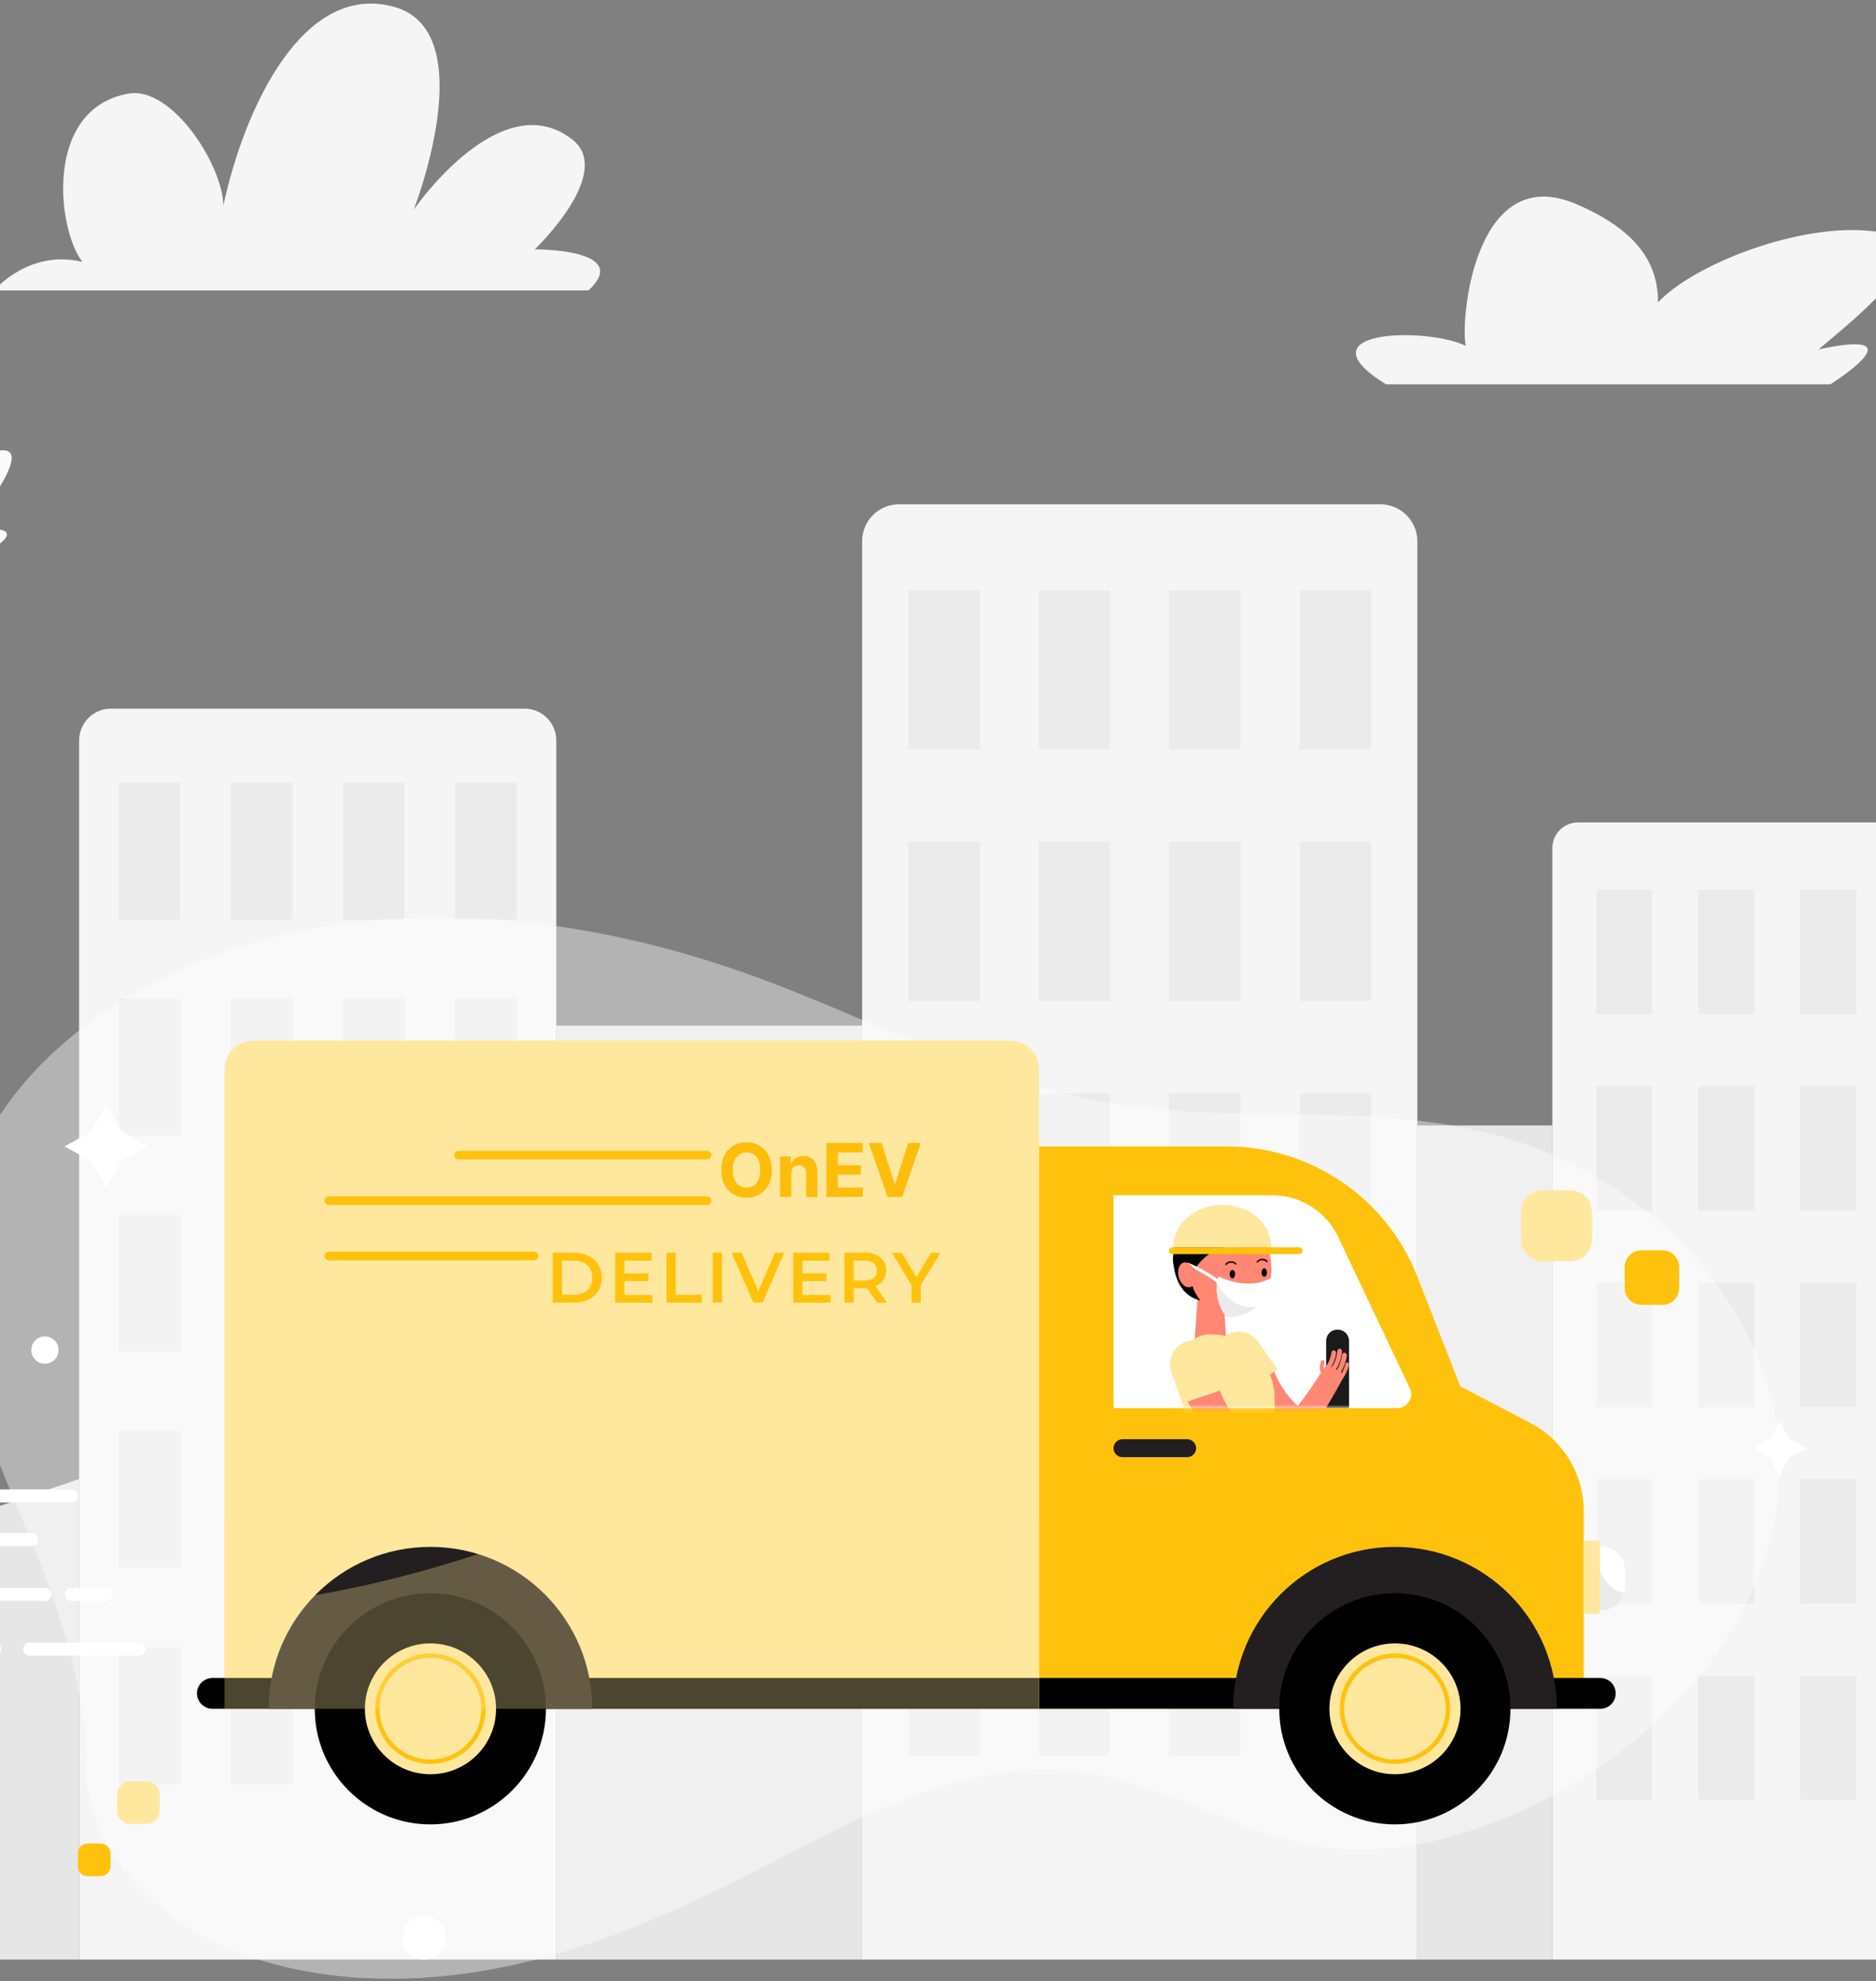 <svg width="428" height="452" viewBox="0 0 428 452" fill="none" xmlns="http://www.w3.org/2000/svg">
<rect x="0" y="0" width="428" height="452" fill="#808080" stroke="none"/>
<path d="M119.712 161.678H25.32C21.302 161.678 18.049 164.931 18.049 168.949V447.088H126.919V168.949C126.919 164.931 123.666 161.678 119.712 161.678Z" fill="#F5F5F5"/>
<path d="M41.137 209.831H27.105V178.579H41.137V209.831Z" fill="#EBEBEB"/>
<path d="M117.862 209.831H103.831V178.579H117.862V209.831Z" fill="#EBEBEB"/>
<path d="M66.712 209.831H52.681V178.579H66.712V209.831Z" fill="#EBEBEB"/>
<path d="M92.287 209.831H78.256V178.579H92.287V209.831Z" fill="#EBEBEB"/>
<path d="M41.137 259.132H27.105V227.88H41.137V259.132Z" fill="#EBEBEB"/>
<path d="M117.862 259.132H103.831V227.88H117.862V259.132Z" fill="#EBEBEB"/>
<path d="M66.712 259.132H52.681V227.88H66.712V259.132Z" fill="#EBEBEB"/>
<path d="M92.287 259.132H78.256V227.88H92.287V259.132Z" fill="#EBEBEB"/>
<path d="M41.137 308.433H27.105V277.181H41.137V308.433Z" fill="#EBEBEB"/>
<path d="M117.862 308.433H103.831V277.181H117.862V308.433Z" fill="#EBEBEB"/>
<path d="M66.712 308.433H52.681V277.181H66.712V308.433Z" fill="#EBEBEB"/>
<path d="M92.287 308.433H78.256V277.181H92.287V308.433Z" fill="#EBEBEB"/>
<path d="M41.137 357.734H27.105V326.482H41.137V357.734Z" fill="#EBEBEB"/>
<path d="M117.862 357.734H103.831V326.482H117.862V357.734Z" fill="#EBEBEB"/>
<path d="M66.712 357.734H52.681V326.482H66.712V357.734Z" fill="#EBEBEB"/>
<path d="M92.287 357.734H78.256V326.482H92.287V357.734Z" fill="#EBEBEB"/>
<path d="M41.137 407.035H27.105V375.847H41.137V407.035Z" fill="#EBEBEB"/>
<path d="M117.862 407.035H103.831V375.847H117.862V407.035Z" fill="#EBEBEB"/>
<path d="M66.712 407.035H52.681V375.847H66.712V407.035Z" fill="#EBEBEB"/>
<path d="M92.287 407.035H78.256V375.847H92.287V407.035Z" fill="#EBEBEB"/>
<path d="M427.636 187.636H360.031C356.778 187.636 354.163 190.251 354.163 193.503V447.088H433.504V193.503C433.504 190.251 430.889 187.636 427.636 187.636Z" fill="#F5F5F5"/>
<path d="M376.932 231.388H364.176V202.943H376.932V231.388Z" fill="#EBEBEB"/>
<path d="M400.211 231.388H387.455V202.943H400.211V231.388Z" fill="#EBEBEB"/>
<path d="M423.49 231.388H410.735V202.943H423.49V231.388Z" fill="#EBEBEB"/>
<path d="M376.932 276.225H364.176V247.78H376.932V276.225Z" fill="#EBEBEB"/>
<path d="M400.211 276.225H387.455V247.78H400.211V276.225Z" fill="#EBEBEB"/>
<path d="M423.49 276.225H410.735V247.78H423.49V276.225Z" fill="#EBEBEB"/>
<path d="M376.932 321.061H364.176V292.616H376.932V321.061Z" fill="#EBEBEB"/>
<path d="M400.211 321.061H387.455V292.616H400.211V321.061Z" fill="#EBEBEB"/>
<path d="M423.49 321.061H410.735V292.616H423.49V321.061Z" fill="#EBEBEB"/>
<path d="M376.932 365.834H364.176V337.452H376.932V365.834Z" fill="#EBEBEB"/>
<path d="M400.211 365.834H387.455V337.452H400.211V365.834Z" fill="#EBEBEB"/>
<path d="M423.49 365.834H410.735V337.452H423.49V365.834Z" fill="#EBEBEB"/>
<path d="M376.932 410.671H364.176V382.289H376.932V410.671Z" fill="#EBEBEB"/>
<path d="M400.211 410.671H387.455V382.289H400.211V410.671Z" fill="#EBEBEB"/>
<path d="M423.49 410.671H410.735V382.289H423.49V410.671Z" fill="#EBEBEB"/>
<path d="M314.939 115.056H205.112C200.456 115.056 196.693 118.819 196.693 123.474V447.088H323.358V123.474C323.358 118.819 319.531 115.056 314.939 115.056Z" fill="#F5F5F5"/>
<path d="M223.544 171.054H207.217V134.7H223.544V171.054Z" fill="#EBEBEB"/>
<path d="M312.835 171.054H296.507V134.7H312.835V171.054Z" fill="#EBEBEB"/>
<path d="M253.265 171.054H236.938V134.7H253.265V171.054Z" fill="#EBEBEB"/>
<path d="M283.05 171.054H266.723V134.7H283.05V171.054Z" fill="#EBEBEB"/>
<path d="M223.544 228.391H207.217V192.037H223.544V228.391Z" fill="#EBEBEB"/>
<path d="M312.835 228.391H296.507V192.037H312.835V228.391Z" fill="#EBEBEB"/>
<path d="M253.265 228.391H236.938V192.037H253.265V228.391Z" fill="#EBEBEB"/>
<path d="M283.05 228.391H266.723V192.037H283.05V228.391Z" fill="#EBEBEB"/>
<path d="M223.544 285.792H207.217V249.438H223.544V285.792Z" fill="#EBEBEB"/>
<path d="M312.835 285.792H296.507V249.438H312.835V285.792Z" fill="#EBEBEB"/>
<path d="M253.265 285.792H236.938V249.438H253.265V285.792Z" fill="#EBEBEB"/>
<path d="M283.05 285.792H266.723V249.438H283.05V285.792Z" fill="#EBEBEB"/>
<path d="M223.544 343.129H207.217V306.839H223.544V343.129Z" fill="#EBEBEB"/>
<path d="M312.835 343.129H296.507V306.839H312.835V343.129Z" fill="#EBEBEB"/>
<path d="M253.265 343.129H236.938V306.839H253.265V343.129Z" fill="#EBEBEB"/>
<path d="M283.05 343.129H266.723V306.839H283.05V343.129Z" fill="#EBEBEB"/>
<path d="M223.544 400.53H207.217V364.176H223.544V400.53Z" fill="#EBEBEB"/>
<path d="M312.835 400.53H296.507V364.176H312.835V400.53Z" fill="#EBEBEB"/>
<path d="M253.265 400.53H236.938V364.176H253.265V400.53Z" fill="#EBEBEB"/>
<path d="M283.05 400.53H266.723V364.176H283.05V400.53Z" fill="#EBEBEB"/>
<path d="M196.693 447.088H126.919V234.003H196.693V447.088Z" fill="#E6E6E6"/>
<path d="M354.163 447.088H323.358V256.772H354.163V447.088Z" fill="#E6E6E6"/>
<path d="M18.049 447.087H-42.987V358.116L18.049 337.452V447.087Z" fill="#E6E6E6"/>
<path d="M414.881 79.722C424.83 71.367 445.176 55.103 427.7 52.807C410.926 50.575 386.18 60.397 378.272 69.007C378.272 60.78 374.381 52.871 359.584 46.557C336.688 36.735 333.116 72.324 334.392 78.893C325.208 74.492 296.252 75.321 316.215 87.694H417.559C417.559 87.694 438.479 74.62 414.881 79.722Z" fill="#F5F5F5"/>
<path d="M-42.35 122.582C-42.413 117.798 -42.924 108.55 -34.569 107.275C-26.469 105.999 -20.984 111.548 -21.94 116.459C-17.922 111.803 -12.437 107.338 -3.189 103.703C11.097 98.091 -4.784 118.372 -8.483 122.135C-2.552 119.584 9.056 120.03 -5.294 127.11H-47.388C-47.388 127.11 -49.684 119.712 -42.35 122.582Z" fill="#FAFAFA"/>
<path d="M134.254 66.265H-1.34C-1.34 66.265 6.569 56.762 18.814 59.76C13.01 52.361 9.949 24.809 29.274 21.365C39.16 19.579 50.767 37.501 50.959 46.876C55.806 24.426 69.199 -4.083 89.8 1.53C110.337 7.078 94.392 47.833 94.392 47.833C94.392 47.833 114.163 19.005 130.555 31.825C140.313 39.414 122.008 56.89 122.008 56.89C122.008 56.89 144.458 56.762 134.254 66.265Z" fill="#F5F5F5"/>
<g style="mix-blend-mode:multiply" opacity="0.4">
<path d="M19.94 400.504C17.949 376.87 11.17 361.134 1.779 338.682C-7.551 316.292 -14.703 292.035 -7.177 269.148C2.09 240.911 33.312 219.703 67.892 212.55C102.41 205.398 139.541 210.871 172.069 222.75C199.31 232.639 224.624 247.006 253.856 251.795C281.47 256.273 310.64 251.795 337.757 258.077C377.437 267.22 405.923 300.432 405.985 334.266C406.047 368.1 379.428 400.317 342.359 415.182C330.48 419.909 317.295 423.143 304.234 421.712C283.896 419.598 267.103 406.972 246.89 404.298C221.701 400.939 198.067 413.565 176.485 424.76C157.64 434.525 137.986 443.792 116.404 448.456C94.885 453.121 70.94 452.81 51.286 444.165C31.632 435.52 17.452 417.483 20.064 399.322" fill="white"/>
</g>
<path d="M405.985 324.253L408.162 328.233L412.143 330.41L408.162 332.587L405.985 336.567L403.808 332.587L399.828 330.41L403.808 328.233L405.985 324.253Z" fill="white"/>
<path d="M24.232 251.982L27.652 258.139L33.81 261.56L27.652 264.919L24.232 271.076L20.873 264.919L14.716 261.56L20.873 258.139L24.232 251.982Z" fill="white"/>
<path d="M379.304 297.696H374.515C372.4 297.696 370.658 296.016 370.658 293.902V289.113C370.658 286.998 372.4 285.256 374.515 285.256H379.304C381.418 285.256 383.097 286.998 383.097 289.113V293.902C383.097 296.016 381.418 297.696 379.304 297.696Z" fill="#FFC20C"/>
<path d="M358.281 287.744H352C349.263 287.744 347.024 285.567 347.024 282.831V276.549C347.024 273.812 349.263 271.573 352 271.573H358.281C361.018 271.573 363.195 273.812 363.195 276.549V282.831C363.195 285.567 361.018 287.744 358.281 287.744Z" fill="#FFE79E"/>
<path d="M22.925 428.056H20.002C18.758 428.056 17.763 427.061 17.763 425.755V422.894C17.763 421.588 18.758 420.593 20.002 420.593H22.925C24.169 420.593 25.227 421.588 25.227 422.894V425.755C25.227 427.061 24.169 428.056 22.925 428.056Z" fill="#FFC20C"/>
<path d="M33.436 416.115H29.642C28.025 416.115 26.719 414.809 26.719 413.13V409.398C26.719 407.719 28.025 406.413 29.642 406.413H33.436C35.053 406.413 36.422 407.719 36.422 409.398V413.13C36.422 414.809 35.053 416.115 33.436 416.115Z" fill="#FFE79E"/>
<g style="mix-blend-mode:multiply">
<path d="M-41.198 376.248H-1.207" stroke="white" stroke-width="2.985" stroke-miterlimit="10" stroke-linecap="round"/>
</g>
<g style="mix-blend-mode:multiply">
<path d="M6.754 376.248H31.757" stroke="white" stroke-width="2.985" stroke-miterlimit="10" stroke-linecap="round"/>
</g>
<g style="mix-blend-mode:multiply">
<path d="M-49.719 363.747H10.237" stroke="white" stroke-width="2.985" stroke-miterlimit="10" stroke-linecap="round"/>
</g>
<g style="mix-blend-mode:multiply">
<path d="M16.27 363.747H24.231" stroke="white" stroke-width="2.985" stroke-miterlimit="10" stroke-linecap="round"/>
</g>
<g style="mix-blend-mode:multiply">
<path d="M-33.735 351.245H7.252" stroke="white" stroke-width="2.985" stroke-miterlimit="10" stroke-linecap="round"/>
</g>
<g style="mix-blend-mode:multiply">
<path d="M-35.725 341.295H16.27" stroke="white" stroke-width="2.985" stroke-miterlimit="10" stroke-linecap="round"/>
</g>
<path d="M13.347 308.02C13.347 309.761 11.979 311.129 10.237 311.129C8.558 311.129 7.127 309.761 7.127 308.02C7.127 306.278 8.558 304.91 10.237 304.91C11.979 304.91 13.347 306.278 13.347 308.02Z" fill="white"/>
<path d="M101.727 442.112C101.727 444.849 99.488 447.088 96.751 447.088C93.952 447.088 91.775 444.849 91.775 442.112C91.775 439.376 93.952 437.137 96.751 437.137C99.488 437.137 101.727 439.376 101.727 442.112Z" fill="white"/>
<path d="M237.063 243.959V389.869H51.224V243.959C51.224 240.351 54.147 237.428 57.754 237.428H230.532C234.14 237.428 237.063 240.351 237.063 243.959Z" fill="#FFE79E"/>
<g style="mix-blend-mode:multiply">
<path d="M237.063 389.868H51.224V346.891H237.063V389.868Z" fill="#FFE79E"/>
</g>
<path d="M237.063 389.869H48.487C46.559 389.869 44.942 388.314 44.942 386.324C44.942 384.396 46.559 382.841 48.487 382.841H237.063V389.869Z" fill="black"/>
<path d="M135.125 389.868H61.299C61.299 369.468 77.781 352.925 98.181 352.925C118.581 352.925 135.125 369.468 135.125 389.868Z" fill="#231F20"/>
<path d="M71.811 389.869C71.811 375.315 83.628 363.498 98.182 363.498C112.735 363.498 124.553 375.315 124.553 389.869C124.553 404.423 112.735 416.24 98.182 416.24C83.628 416.24 71.811 404.423 71.811 389.869Z" fill="black"/>
<path d="M83.254 389.869C83.254 381.597 89.972 374.942 98.181 374.942C106.453 374.942 113.17 381.597 113.17 389.869C113.17 398.141 106.453 404.795 98.181 404.795C89.972 404.795 83.254 398.141 83.254 389.869Z" fill="#FFE79E"/>
<path d="M86.115 389.869C86.115 383.214 91.526 377.741 98.181 377.741C104.898 377.741 110.309 383.214 110.309 389.869C110.309 396.524 104.898 401.935 98.181 401.935C91.526 401.935 86.115 396.524 86.115 389.869Z" stroke="#FFC20C" stroke-width="0.995" stroke-miterlimit="10"/>
<path d="M361.329 344.777V389.868H237.063V261.56H279.853C299.009 261.56 316.237 273.252 323.265 291.04L333.154 316.292L349.201 324.688C356.664 328.606 361.329 336.381 361.329 344.777Z" fill="#FFC20C"/>
<path d="M365.061 389.869H237.063V382.841H365.061C367.051 382.841 368.606 384.396 368.606 386.324C368.606 388.314 367.051 389.869 365.061 389.869Z" fill="black"/>
<path d="M355.171 389.868H281.346C281.346 369.468 297.827 352.925 318.227 352.925C338.627 352.925 355.171 369.468 355.171 389.868Z" fill="#231F20"/>
<path d="M291.857 389.869C291.857 375.315 303.674 363.498 318.228 363.498C332.782 363.498 344.599 375.315 344.599 389.869C344.599 404.423 332.782 416.24 318.228 416.24C303.674 416.24 291.857 404.423 291.857 389.869Z" fill="black"/>
<path d="M303.301 389.869C303.301 381.597 310.018 374.942 318.228 374.942C326.5 374.942 333.217 381.597 333.217 389.869C333.217 398.141 326.5 404.795 318.228 404.795C310.018 404.795 303.301 398.141 303.301 389.869Z" fill="#FFE79E"/>
<path d="M306.162 389.869C306.162 383.214 311.573 377.741 318.228 377.741C324.945 377.741 330.356 383.214 330.356 389.869C330.356 396.524 324.945 401.935 318.228 401.935C311.573 401.935 306.162 396.524 306.162 389.869Z" stroke="#FFC20C" stroke-width="0.995" stroke-miterlimit="10"/>
<path d="M270.835 332.462H256.095C254.975 332.462 254.042 331.529 254.042 330.41C254.042 329.29 254.975 328.357 256.095 328.357H270.835C271.955 328.357 272.888 329.29 272.888 330.41C272.888 331.529 271.955 332.462 270.835 332.462Z" fill="#231F20"/>
<path d="M254.042 321.267V272.693H290.24C296.708 272.693 302.555 276.424 305.291 282.209L321.649 316.727C322.644 318.842 321.089 321.267 318.788 321.267H254.042Z" fill="white"/>
<mask id="mask0_522_2523" style="mask-type:luminance" maskUnits="userSpaceOnUse" x="254" y="272" width="68" height="50">
<path d="M254.036 321.242V272.705H290.246C296.677 272.705 302.53 276.412 305.285 282.221L321.624 316.739C322.612 318.835 321.089 321.242 318.769 321.242H254.036Z" fill="white"/>
</mask>
<g mask="url(#mask0_522_2523)">
<path d="M307.779 321.267H302.555V305.967C302.555 304.474 303.674 303.355 305.167 303.355C306.597 303.355 307.779 304.474 307.779 305.967V321.267Z" fill="#1A1A1A"/>
<path d="M300.875 323.195L300.191 329.975C299.61 329.892 299.03 329.788 298.449 329.664C297.765 329.477 297.143 329.353 296.521 329.104C293.971 328.171 291.795 326.741 289.929 325.061C288.063 323.382 286.508 321.454 285.202 319.464C283.958 317.411 282.901 315.359 281.968 313.369L289.556 310.134C290.924 313.866 292.603 317.287 295.029 319.712C296.21 320.956 297.579 321.952 299.009 322.636C299.382 322.76 299.756 322.884 300.129 323.009L300.875 323.195Z" fill="#FF8773"/>
<g style="mix-blend-mode:multiply" opacity="0.2">
<path d="M289.929 325.061C290.509 325.6 291.131 326.098 291.795 326.554V319.09C291.795 315.794 290.737 312.809 288.934 310.383L281.968 313.368C282.901 315.359 283.958 317.411 285.202 319.464C286.508 321.454 288.063 323.382 289.929 325.061Z" fill="#FF8773"/>
</g>
<path d="M279.791 306.402H272.514L273.323 294.772H279.045L279.791 306.402Z" fill="#FF8773"/>
<g style="mix-blend-mode:multiply" opacity="0.7">
<path d="M273.198 295.892C274.442 298.815 276.743 301.054 279.48 301.862L279.045 294.772H273.323L273.198 295.892Z" fill="#FF8773"/>
</g>
<path d="M267.663 286.811C267.663 286.811 267.289 295.145 273.82 296.7C272.576 293.155 272.638 286.811 272.638 286.811H267.663Z" fill="black"/>
<path d="M271.333 289.921C270.96 283.888 274.878 278.788 280.04 278.477C285.264 278.166 289.742 282.769 290.053 288.802C290.427 294.835 286.508 299.935 281.346 300.246C276.122 300.557 271.644 295.892 271.333 289.921Z" fill="#FF8773"/>
<path d="M291.421 312.374L282.465 318.593L278.111 312.374C276.37 309.886 276.992 306.465 279.48 304.786C281.968 303.044 285.326 303.666 287.068 306.154L291.421 312.374Z" fill="#FFE79E"/>
<g style="mix-blend-mode:multiply">
<path d="M278.111 312.373L282.465 318.593L290.364 313.182C288.311 308.704 284.144 305.594 279.417 304.848C276.992 306.527 276.432 309.885 278.111 312.373Z" fill="#FFE79E"/>
</g>
<path d="M286.943 350.685L274.753 349.13C273.198 348.881 271.954 347.638 271.83 346.02L269.28 311.813C268.969 307.833 272.141 304.412 276.121 304.412C284.207 304.412 290.799 311.005 290.799 319.09V347.327C290.799 349.317 288.996 350.934 286.943 350.685Z" fill="#FFE79E"/>
<path d="M306.162 308.268C306.162 307.957 305.913 307.708 305.602 307.708C305.291 307.708 305.105 307.957 305.105 308.268C304.98 309.574 304.607 310.818 303.861 311.876L303.736 311.813C304.296 310.88 304.732 309.823 304.856 308.641C304.856 308.393 304.545 308.082 304.296 308.082C303.985 308.082 303.736 308.393 303.736 308.641C303.674 309.201 303.488 309.823 303.301 310.321C303.114 310.756 302.866 311.254 302.555 311.627C302.513 311.668 302.472 311.71 302.43 311.751C302.306 311.876 302.119 312.062 302.119 312.062C302.119 312.104 302.119 312.124 302.119 312.124C302.078 312.166 302.036 312.207 301.995 312.249C301.995 312.249 301.995 312.228 301.995 312.187C301.995 312.062 301.995 311.958 301.995 311.876C301.995 311.834 301.995 311.793 301.995 311.751C301.995 311.71 301.995 311.647 301.995 311.565C302.078 311.316 302.14 311.088 302.182 310.88C302.244 310.632 302.119 310.383 301.871 310.321C301.684 310.258 301.435 310.383 301.373 310.632C301.186 311.129 301.062 311.689 301.124 312.249C301.124 312.58 301.207 312.891 301.373 313.182C299.59 316.043 297.662 318.8 295.589 321.454C294.407 323.071 293.163 324.439 291.919 325.185C291.297 325.621 290.675 325.807 289.929 325.994C289.245 326.118 288.499 326.18 287.752 326.118C287.006 326.056 286.26 325.869 285.513 325.621C285.14 325.434 284.829 325.31 284.518 325.123C284.145 324.957 283.793 324.75 283.461 324.501C282.217 323.63 281.035 322.324 280.102 320.894C278.236 318.033 277.304 314.363 276.619 310.445L268.596 312.062C269.094 314.239 269.716 316.478 270.586 318.717C271.457 320.894 272.577 323.133 274.069 325.185C275.624 327.176 277.49 329.041 279.729 330.41C280.31 330.741 280.911 331.032 281.533 331.28C282.155 331.571 282.797 331.819 283.461 332.027C284.767 332.4 286.073 332.587 287.441 332.649C288.81 332.649 290.178 332.524 291.546 332.089C292.852 331.716 294.221 331.094 295.34 330.285C296.46 329.477 297.393 328.544 298.201 327.611C298.947 326.616 299.632 325.683 300.254 324.75C302.41 321.516 304.4 318.178 306.224 314.737C306.266 314.695 306.307 314.633 306.349 314.55C307.033 313.555 307.53 312.497 307.779 311.378C307.904 310.818 307.095 310.569 306.971 311.129C306.763 311.876 306.473 312.601 306.1 313.306C306.058 313.223 305.996 313.161 305.913 313.119C306.597 311.938 307.095 310.632 307.282 309.326C307.282 309.015 307.157 308.704 306.846 308.641C306.597 308.579 306.224 308.704 306.224 309.015C306.038 310.258 305.665 311.44 304.98 312.56L304.794 312.435C305.602 311.191 306.1 309.761 306.162 308.268Z" fill="#FF8773"/>
<path d="M280.04 316.665L269.715 320.21L267.228 312.995C266.232 310.197 267.725 307.087 270.586 306.092C273.447 305.097 276.557 306.589 277.552 309.45L280.04 316.665Z" fill="#FFE79E"/>
<path d="M287.316 279.659C287.627 280.84 286.819 282.022 285.761 282.644C284.704 283.204 283.46 283.266 282.279 283.453C280.35 283.763 278.485 284.261 276.805 285.132C275.126 286.065 273.571 287.309 272.514 288.926C272.079 289.61 271.643 290.418 270.897 290.729C269.964 291.04 268.969 290.481 268.471 289.672C267.974 288.801 267.974 287.806 267.974 286.873C268.098 283.701 269.031 280.405 271.394 278.352C272.825 277.109 274.629 276.424 276.494 276.051C279.231 275.492 282.216 275.554 284.704 276.798C285.45 277.109 286.01 277.979 286.508 278.601C287.005 279.285 287.441 279.783 287.192 280.592" fill="black"/>
<path d="M286.944 279.783C287.441 281.96 284.829 282.768 283.15 283.017C281.471 283.266 279.854 283.515 278.237 284.136C276.868 284.696 275.562 285.38 274.443 286.313C273.261 287.308 272.577 288.49 271.644 289.672C270.96 290.543 269.965 290.729 269.156 289.921C268.348 289.174 268.285 287.993 268.285 286.997C268.348 285.443 268.596 283.888 269.094 282.457C270.338 278.974 273.137 277.046 276.62 276.362C278.548 275.989 280.662 275.927 282.59 276.362C283.585 276.611 284.643 276.922 285.389 277.73C285.949 278.352 287.068 279.534 286.882 280.467C286.757 280.902 287.442 281.089 287.504 280.654C287.69 279.845 287.441 279.347 286.944 278.663C286.446 277.979 285.949 277.171 285.265 276.673C283.648 275.554 281.222 275.305 279.356 275.367C275.438 275.429 271.271 276.86 269.281 280.467C268.348 282.022 267.912 283.826 267.726 285.691C267.539 287.371 267.415 289.547 268.97 290.667C270.276 291.6 271.52 291.04 272.39 289.796C273.634 287.993 274.94 286.5 276.993 285.443C278.237 284.821 279.605 284.323 281.035 284.074C282.217 283.763 283.461 283.701 284.643 283.39C286.384 282.955 288.001 281.586 287.628 279.596C287.504 279.161 286.882 279.347 286.944 279.783Z" fill="black"/>
<path d="M289.617 291.724C285.202 294.15 279.666 292.035 278.236 291.351C278.049 291.289 277.863 291.413 277.8 291.6C277.054 295.767 278.422 298.628 279.666 300.307C279.749 300.39 279.832 300.431 279.915 300.431C280.33 300.473 280.765 300.473 281.221 300.431C285.513 300.183 289.058 296.7 290.053 292.097C290.115 291.848 289.866 291.6 289.617 291.724Z" fill="white"/>
<path d="M270.959 288.801C272.327 289.381 273.654 290.065 274.939 290.853C275.561 291.226 276.183 291.62 276.805 292.035C277.365 292.408 277.925 292.968 277.987 293.714C277.987 294.15 278.733 294.15 278.733 293.714C278.609 292.035 276.867 291.164 275.623 290.418C274.214 289.547 272.721 288.78 271.145 288.117C270.71 287.93 270.523 288.676 270.959 288.801Z" fill="white"/>
<g style="mix-blend-mode:multiply" opacity="0.8">
<path d="M277.614 292.907C277.365 296.328 278.547 298.815 279.667 300.308C279.749 300.391 279.832 300.432 279.915 300.432C280.33 300.474 280.765 300.474 281.221 300.432C283.274 300.308 285.202 299.437 286.695 298.069C281.595 299.126 278.36 294.089 277.614 292.907Z" fill="#E6E6E6"/>
</g>
<path d="M272.701 290.356C273.074 291.911 272.577 293.403 271.519 293.652C270.524 293.963 269.342 292.906 268.907 291.351C268.534 289.796 269.031 288.366 270.027 288.055C271.084 287.806 272.266 288.801 272.701 290.356Z" fill="#FF8773"/>
<g style="mix-blend-mode:multiply">
<path d="M269.591 289.61C269.653 289.361 269.84 289.175 270.089 289.05C270.4 288.988 270.711 289.05 270.959 289.174C271.519 289.548 271.706 290.232 271.768 290.854C271.83 291.04 272.079 291.04 272.079 290.854C272.017 290.107 271.706 289.237 270.959 288.864C270.648 288.739 270.275 288.677 269.964 288.801C269.653 288.926 269.405 289.175 269.28 289.548C269.218 289.734 269.529 289.796 269.591 289.61Z" fill="#FF8773"/>
<path d="M270.711 288.862C270.151 289.111 270.089 289.795 270.026 290.355C270.026 290.541 270.337 290.541 270.337 290.355C270.337 289.92 270.4 289.36 270.897 289.111C270.959 289.111 270.959 288.987 270.959 288.924C270.897 288.862 270.773 288.862 270.711 288.862Z" fill="#FF8773"/>
</g>
<path d="M281.657 290.667C281.657 291.165 281.408 291.538 281.159 291.538C280.91 291.538 280.662 291.165 280.662 290.667C280.662 290.232 280.91 289.859 281.159 289.859C281.408 289.859 281.657 290.232 281.657 290.667Z" fill="black" stroke="black" stroke-width="0.249" stroke-miterlimit="10"/>
<path d="M288.934 290.356C288.934 290.791 288.685 291.164 288.436 291.164C288.187 291.164 287.938 290.791 287.938 290.356C287.938 289.858 288.187 289.485 288.436 289.485C288.685 289.485 288.934 289.858 288.934 290.356Z" fill="black" stroke="black" stroke-width="0.249" stroke-miterlimit="10"/>
<path d="M279.791 288.614C280.04 288.303 280.413 288.117 280.786 288.117C281.159 288.055 281.532 288.179 281.781 288.49C281.968 288.614 282.217 288.366 282.03 288.241C281.719 287.868 281.221 287.681 280.786 287.744C280.289 287.744 279.853 287.992 279.542 288.366C279.418 288.49 279.667 288.801 279.791 288.614Z" fill="#1A1A1A"/>
<path d="M286.944 288.055C287.193 287.744 287.504 287.557 287.877 287.557C288.312 287.495 288.685 287.682 288.934 287.931C289.121 288.055 289.369 287.806 289.183 287.682C288.872 287.309 288.374 287.122 287.877 287.184C287.441 287.184 287.006 287.433 286.695 287.806C286.571 287.931 286.819 288.242 286.944 288.055Z" fill="#1A1A1A"/>
<path d="M277.054 284.013C277.614 283.391 278.36 283.018 279.107 282.707C279.48 282.582 279.853 282.52 280.288 282.458C280.661 282.396 281.097 282.458 281.47 282.458C279.915 282.644 278.36 283.08 277.054 284.013Z" fill="white"/>
<path d="M290.053 284.572H267.663C267.663 279.224 272.701 274.87 278.858 274.87C285.078 274.87 290.053 279.224 290.053 284.572Z" fill="#FFE79E"/>
<g style="mix-blend-mode:multiply">
<path d="M272.638 305.78C273.385 305.656 274.193 305.843 274.939 306.153C275.624 306.527 276.183 307.086 276.681 307.708C277.178 308.33 277.552 309.014 277.8 309.699C277.925 310.072 278.049 310.445 278.174 310.818C278.236 311.191 278.36 311.564 278.36 311.938C278.049 311.253 277.8 310.569 277.489 309.885C277.116 309.201 276.805 308.579 276.308 308.019C275.872 307.397 275.313 306.9 274.753 306.527C274.131 306.153 273.385 305.842 272.638 305.78Z" fill="#FFE79E"/>
</g>
<path d="M296.397 286.127H267.476C267.041 286.127 266.668 285.816 266.668 285.381C266.668 284.945 267.041 284.572 267.476 284.572H296.397C296.833 284.572 297.206 284.945 297.206 285.381C297.206 285.816 296.833 286.127 296.397 286.127Z" fill="#FFC20C"/>
<g style="mix-blend-mode:multiply" opacity="0.5">
<path d="M267.663 284.572H283.336C275.624 283.452 271.644 280.902 269.716 279.099C268.409 280.654 267.663 282.519 267.663 284.572Z" fill="#FFE79E"/>
</g>
</g>
<path d="M364.252 368.224H362.138C361.702 368.224 361.267 367.851 361.267 367.354V352.302C361.267 351.867 361.702 351.494 362.138 351.494H364.252C364.688 351.494 365.061 351.867 365.061 352.302V367.354C365.061 367.851 364.688 368.224 364.252 368.224Z" fill="#FFE79E"/>
<path d="M365.061 367.478V352.738C368.233 352.738 370.721 355.288 370.721 358.398V361.881C370.721 364.991 368.233 367.478 365.061 367.478Z" fill="white"/>
<path d="M365.061 367.478V352.738C368.233 352.738 370.721 355.288 370.721 358.398V361.881C370.721 364.991 368.233 367.478 365.061 367.478Z" fill="white"/>
<g style="mix-blend-mode:multiply" opacity="0.8">
<path d="M365.061 358.398V367.478C367.673 367.478 369.85 365.799 370.534 363.436C367.486 362.814 365.932 360.45 365.061 358.398Z" fill="#E6E6E6"/>
</g>
<g style="mix-blend-mode:multiply" opacity="0.3">
<path d="M237.063 256.087C178.724 346.207 87.359 363.498 51.224 366.732V389.868H237.063V256.087Z" fill="#FFE79E"/>
</g>
<path d="M126.107 297.198H131.083C134.752 297.198 137.302 294.897 137.302 291.538C137.302 288.118 134.752 285.817 131.083 285.817H126.107V297.198ZM128.222 295.395V287.62H130.958C133.508 287.62 135.125 289.175 135.125 291.538C135.125 293.902 133.508 295.395 130.958 295.395H128.222ZM142.464 295.457V292.285H147.937V290.543H142.464V287.62H148.684V285.817H140.35V297.198H148.87V295.457H142.464ZM152.042 297.198H160.128V295.395H154.157V285.817H152.042V297.198ZM162.615 297.198H164.73V285.817H162.615V297.198ZM176.796 285.817L173.002 294.586L169.208 285.817H166.907L171.883 297.198H173.997L178.911 285.817H176.796ZM183.078 295.457V292.285H188.551V290.543H183.078V287.62H189.235V285.817H180.963V297.198H189.484V295.457H183.078ZM202.358 297.198L199.746 293.467C201.301 292.845 202.172 291.601 202.172 289.859C202.172 287.371 200.368 285.817 197.32 285.817H192.656V297.198H194.77V293.902H197.32C197.507 293.902 197.631 293.902 197.818 293.902L200.119 297.198H202.358ZM200.057 289.859C200.057 291.29 199.062 292.16 197.196 292.16H194.77V287.62H197.196C199.062 287.62 200.057 288.429 200.057 289.859ZM214.548 285.817H212.434L209.075 291.352L205.717 285.817H203.478L207.956 293.218V297.198H210.07V293.218L214.548 285.817Z" fill="#FFC20C"/>
<path d="M104.649 263.55H161.309" stroke="#FFC20C" stroke-width="1.99" stroke-miterlimit="10" stroke-linecap="round"/>
<path d="M75.045 273.936H161.31" stroke="#FFC20C" stroke-width="1.99" stroke-miterlimit="10" stroke-linecap="round"/>
<path d="M75.045 286.562H121.816" stroke="#FFC20C" stroke-width="1.99" stroke-miterlimit="10" stroke-linecap="round"/>
<path d="M176.078 266.933C176.078 268.275 175.824 269.417 175.315 270.359C174.81 271.3 174.121 272.019 173.247 272.516C172.378 273.009 171.4 273.256 170.314 273.256C169.22 273.256 168.239 273.007 167.369 272.51C166.5 272.013 165.812 271.294 165.308 270.353C164.803 269.411 164.55 268.271 164.55 266.933C164.55 265.59 164.803 264.448 165.308 263.507C165.812 262.565 166.5 261.848 167.369 261.355C168.239 260.858 169.22 260.61 170.314 260.61C171.4 260.61 172.378 260.858 173.247 261.355C174.121 261.848 174.81 262.565 175.315 263.507C175.824 264.448 176.078 265.59 176.078 266.933ZM173.44 266.933C173.44 266.063 173.309 265.33 173.049 264.733C172.792 264.136 172.43 263.683 171.961 263.375C171.492 263.066 170.943 262.912 170.314 262.912C169.685 262.912 169.136 263.066 168.667 263.375C168.199 263.683 167.834 264.136 167.573 264.733C167.317 265.33 167.189 266.063 167.189 266.933C167.189 267.802 167.317 268.535 167.573 269.132C167.834 269.729 168.199 270.182 168.667 270.491C169.136 270.799 169.685 270.954 170.314 270.954C170.943 270.954 171.492 270.799 171.961 270.491C172.43 270.182 172.792 269.729 173.049 269.132C173.309 268.535 173.44 267.802 173.44 266.933ZM180.518 267.75V273.087H177.958V263.855H180.398V265.484H180.506C180.711 264.947 181.053 264.523 181.534 264.21C182.015 263.893 182.598 263.735 183.283 263.735C183.924 263.735 184.483 263.875 184.96 264.156C185.437 264.436 185.807 264.837 186.072 265.358C186.336 265.875 186.469 266.492 186.469 267.209V273.087H183.908V267.666C183.912 267.101 183.768 266.66 183.475 266.344C183.183 266.023 182.78 265.863 182.267 265.863C181.923 265.863 181.618 265.937 181.354 266.085C181.093 266.233 180.889 266.45 180.741 266.734C180.596 267.015 180.522 267.353 180.518 267.75ZM188.535 273.087V260.778H196.829V262.924H191.137V265.857H196.402V268.003H191.137V270.942H196.853V273.087H188.535ZM201.122 260.778L204.097 270.13H204.211L207.192 260.778H210.077L205.834 273.087H202.48L198.231 260.778H201.122Z" fill="#FFBD0B"/>
</svg>
